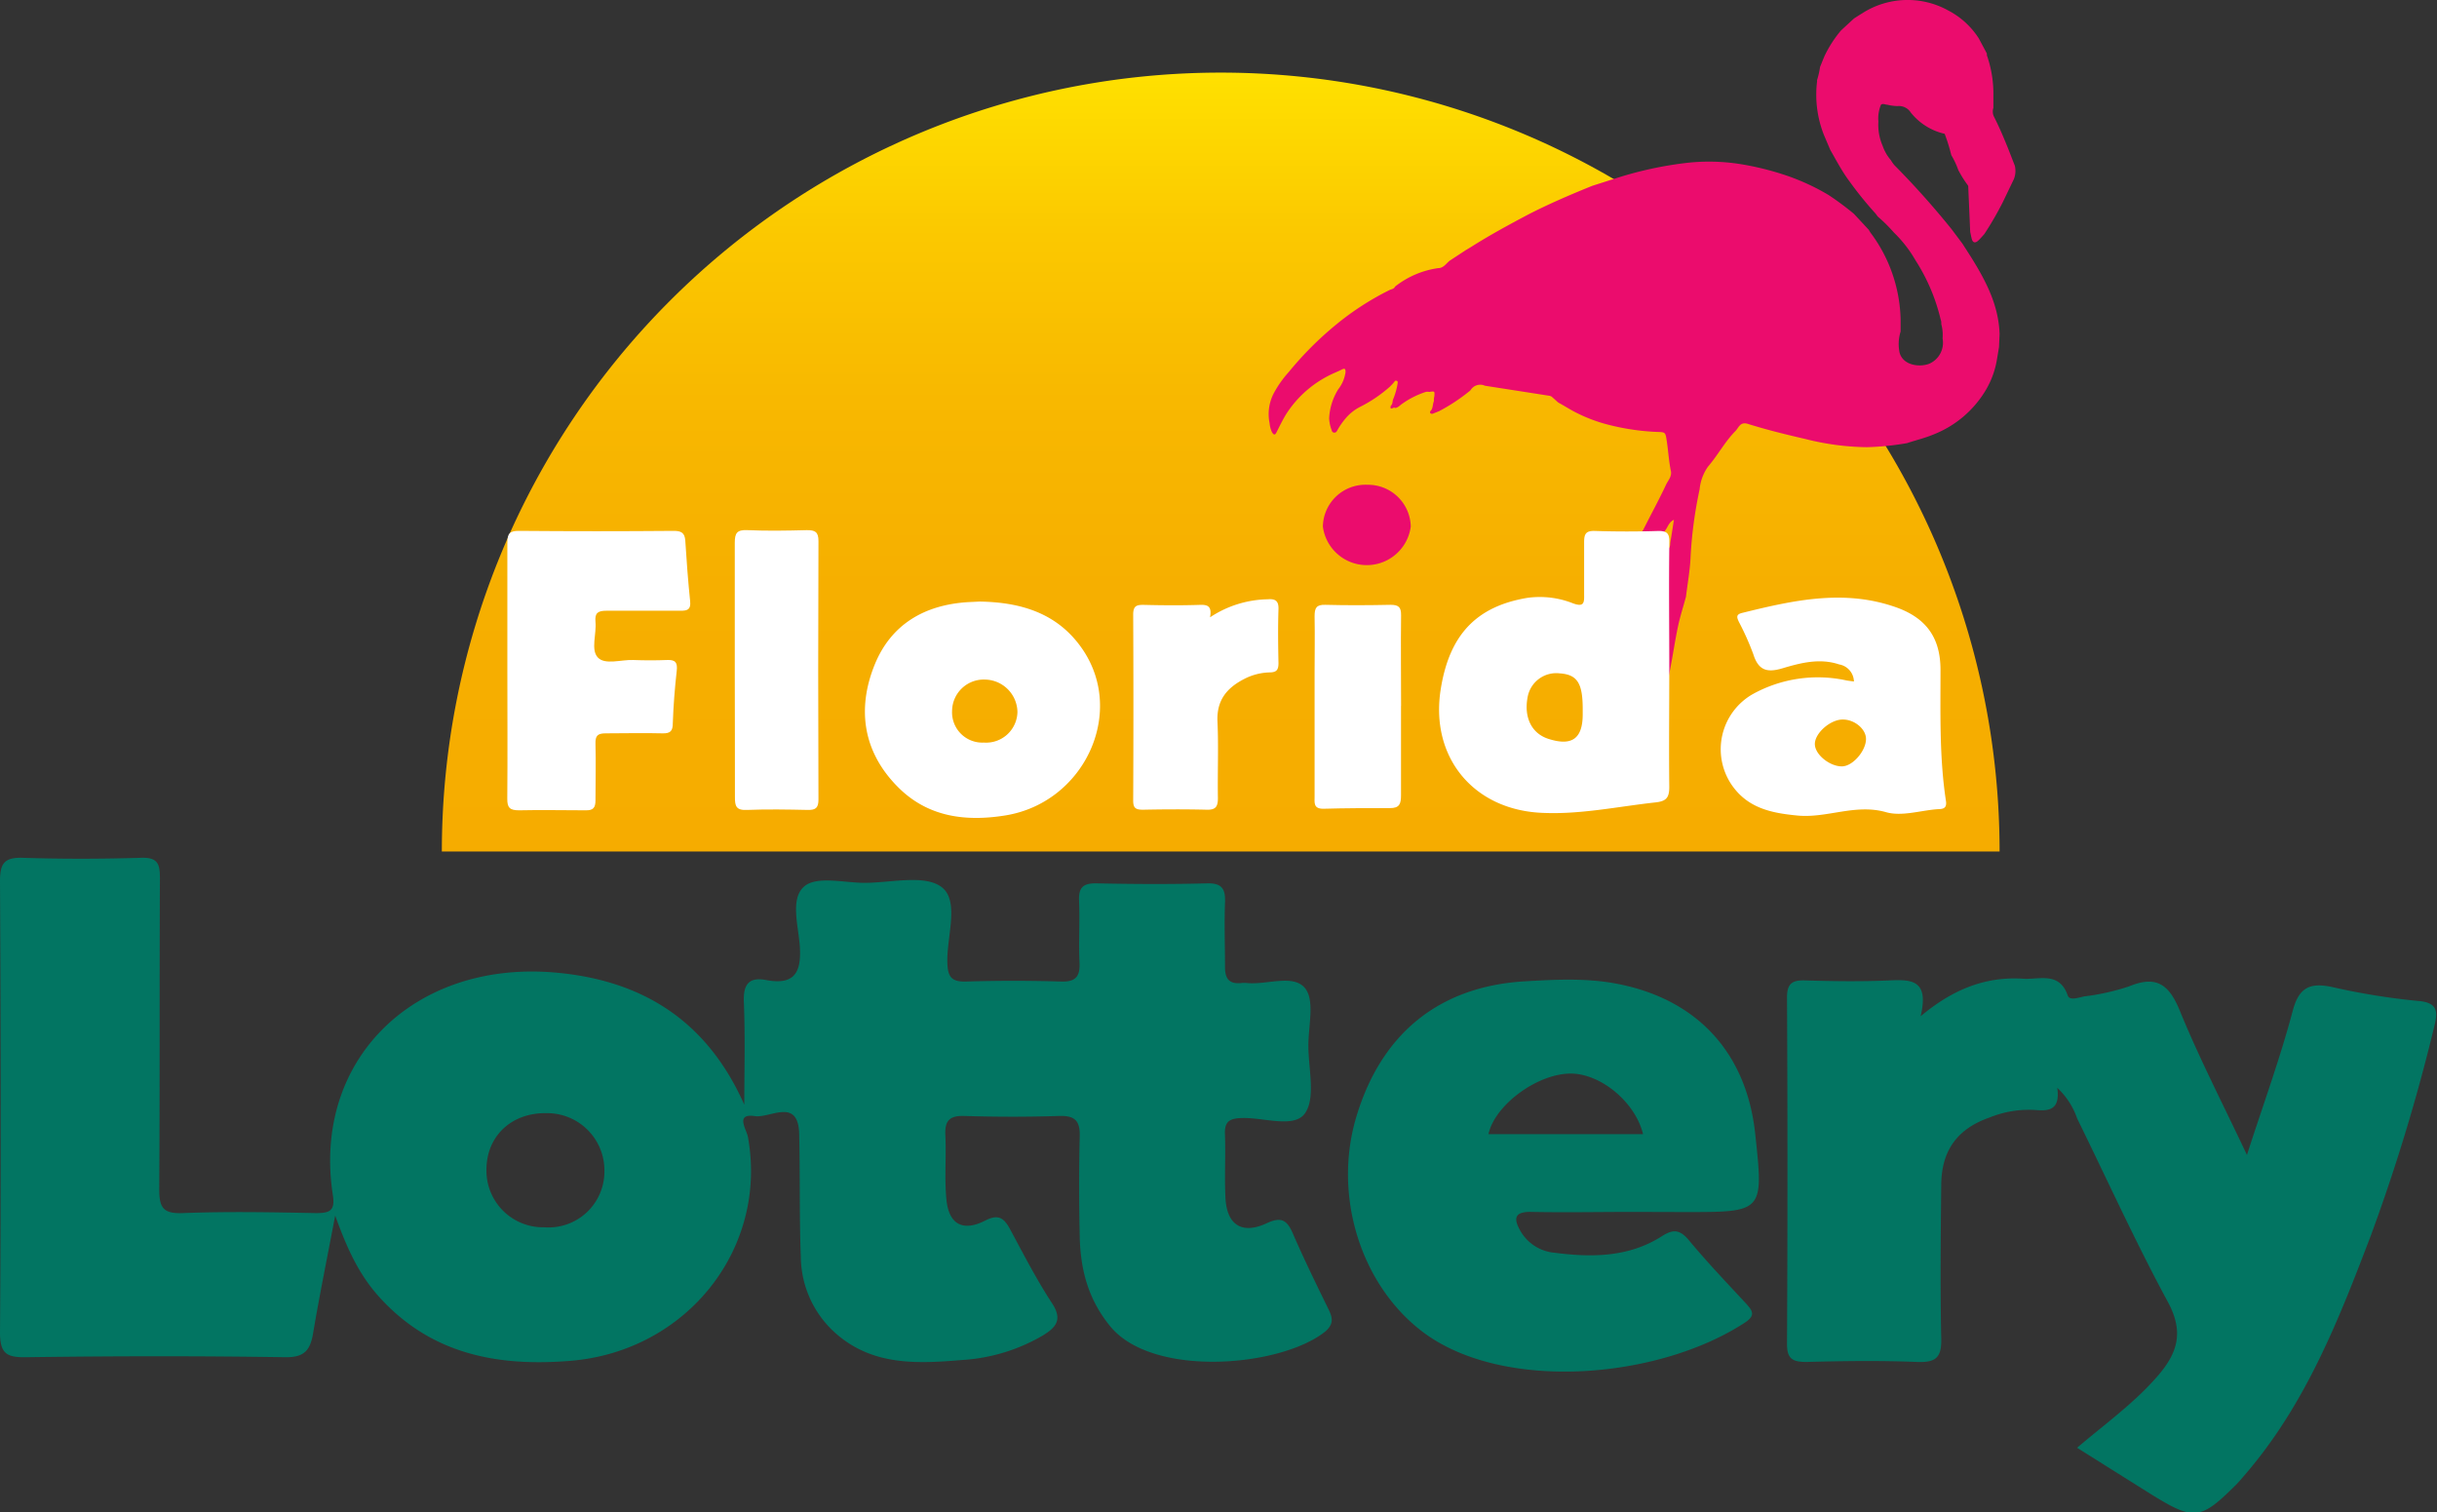 <svg xmlns="http://www.w3.org/2000/svg" xmlns:xlink="http://www.w3.org/1999/xlink" viewBox="0 0 329.94 204.73"><rect x="0" y="0" width="329.94" height="204.73" fill="#333333" stroke="none"/><defs><style>.cls-1{isolation:isolate;}.cls-2{opacity:0.5;}.cls-3,.cls-4{mix-blend-mode:screen;}.cls-3{fill:url(#radial-gradient);}.cls-4{fill:url(#radial-gradient-2);}.cls-5{fill:url(#New_Gradient_Swatch_copy);}.cls-6{fill:#eb0c6d;}.cls-6,.cls-7,.cls-8{fill-rule:evenodd;}.cls-7{fill:#027562;}.cls-8{fill:#fff;}</style><radialGradient id="radial-gradient" cx="4098.67" cy="465.04" r="34.51" gradientTransform="matrix(0.84, 0, 0, 1, -3239.19, -408.16)" gradientUnits="userSpaceOnUse"><stop offset="0.08" stop-color="#fff"/><stop offset="0.14" stop-color="#fcfcfc"/><stop offset="0.19" stop-color="#f3f3f3"/><stop offset="0.23" stop-color="#e3e3e4"/><stop offset="0.27" stop-color="#cccdce"/><stop offset="0.31" stop-color="#afb0b2"/><stop offset="0.35" stop-color="#8c8d90"/><stop offset="0.35" stop-color="#898a8d"/><stop offset="0.41" stop-color="#727376"/><stop offset="0.54" stop-color="#4a4a4c"/><stop offset="0.67" stop-color="#2a2a2b"/><stop offset="0.79" stop-color="#131313"/><stop offset="0.9" stop-color="#050505"/><stop offset="1"/></radialGradient><radialGradient id="radial-gradient-2" cx="3124.34" cy="67.04" r="5.78" gradientTransform="matrix(-1, 0, 0, 1, 3376.49, 0)" gradientUnits="userSpaceOnUse"><stop offset="0" stop-color="#fff"/><stop offset="0" stop-color="#fafafa"/><stop offset="0.05" stop-color="#cbcbcb"/><stop offset="0.1" stop-color="#a0a0a0"/><stop offset="0.15" stop-color="#7a7a7a"/><stop offset="0.2" stop-color="#595959"/><stop offset="0.27" stop-color="#3d3d3d"/><stop offset="0.34" stop-color="#262626"/><stop offset="0.42" stop-color="#151515"/><stop offset="0.52" stop-color="#090909"/><stop offset="0.65" stop-color="#020202"/><stop offset="1"/></radialGradient><linearGradient id="New_Gradient_Swatch_copy" x1="165.27" y1="9.83" x2="165.27" y2="115.28" gradientUnits="userSpaceOnUse"><stop offset="0" stop-color="#ffe100"/><stop offset="0.03" stop-color="#fedd00"/><stop offset="0.21" stop-color="#fbc800"/><stop offset="0.42" stop-color="#f8b800"/><stop offset="0.66" stop-color="#f6af00"/><stop offset="1" stop-color="#f6ac00"/></linearGradient></defs><title>Asset 14</title><g class="cls-1"><g id="Layer_2" data-name="Layer 2"><g id="Layer_1-2" data-name="Layer 1"><g id="_Group_" data-name="&lt;Group&gt;" class="cls-2"><ellipse id="_Path_" data-name="&lt;Path&gt;" class="cls-3" cx="193.41" cy="56.73" rx="28.9" ry="34.51" transform="translate(3.06 123.01) rotate(-35.55)"/></g><circle class="cls-4" cx="252.16" cy="67.04" r="5.78"/><path id="_Path_2" data-name="&lt;Path&gt;" class="cls-5" d="M59.82,115.28a105.45,105.45,0,0,1,210.9,0"/><path class="cls-6" d="M228.89,75.27c-.07,1.85-.41,3.67-.63,5.51-.37,1.37-.81,2.73-1.1,4.11-.52,2.5-.83,5-1.43,7.53-.29,1.19-.44,2.42-.66,3.63-.8-.13-1.59-.27-2.39-.38-.54-.07-1.08-.1-1.33-.71a2.92,2.92,0,0,1-.15-.44c-.38-2.15-1-4.26-1.57-6.36-.68-2.43-1.32-4.88-2.14-7.27a2.84,2.84,0,0,1-.07-1.58,13.21,13.21,0,0,1,.88-2,1.52,1.52,0,0,0,1-.67,20.55,20.55,0,0,0,2.57-3.92c.23-.39.49-.78.7-1.18,1-2,2.07-3.94,3-5.94.28-.57.8-1.11.65-1.83-.28-1.32-.35-2.66-.55-4s-.18-1.25-1.48-1.3a31.94,31.94,0,0,1-6.56-1,21,21,0,0,1-4-1.49c-.92-.44-1.77-1-2.67-1.49l-.87-.78a1,1,0,0,0-.26-.12l-8.79-1.37a1.53,1.53,0,0,0-1.93.58,1.52,1.52,0,0,1-.27.24,24.72,24.72,0,0,1-4,2.62L194,56a.33.33,0,0,1-.34-.06.21.21,0,0,1,0-.28c.38-.37.28-.91.47-1.34h0a.2.2,0,0,0,0-.05c0-.2,0-.39.06-.59.06-.74.06-.74-.69-.62a1,1,0,0,0-.47,0,11.79,11.79,0,0,0-3.27,1.66c-.28.2-.52.5-.91.51-.12-.23-.72.48-.56-.29.26-.21.23-.56.3-.83a9.37,9.37,0,0,0,.63-2.19c0-.13.07-.29-.11-.36s-.25,0-.35.15a7.3,7.3,0,0,1-.6.65,18.68,18.68,0,0,1-4,2.71,6.39,6.39,0,0,0-1.87,1.44,10.07,10.07,0,0,0-1.22,1.72c-.07.14-.18.36-.44.34s-.31-.23-.35-.36a5.31,5.31,0,0,1-.33-1.56,8.19,8.19,0,0,1,1.22-3.93,4.89,4.89,0,0,0,1-2.34c0-.45-.1-.56-.51-.35s-.61.28-.91.42a14.81,14.81,0,0,0-6.61,5.6c-.49.8-.9,1.66-1.33,2.5-.23.45-.39.26-.58,0a3.6,3.6,0,0,1-.34-1.24,6.1,6.1,0,0,1,.59-4.12,14.64,14.64,0,0,1,2-2.82,45.58,45.58,0,0,1,6.53-6.52,37.77,37.77,0,0,1,7.09-4.57c.27-.14.63-.14.77-.48a12.16,12.16,0,0,1,5.83-2.5c.72,0,1.07-.6,1.56-1l2.18-1.43.67-.4c2.5-1.59,5.09-3,7.72-4.39,2.85-1.47,5.79-2.73,8.76-3.93L219.2,24a50.07,50.07,0,0,1,9-1.93,27.07,27.07,0,0,1,7.39.14A38.83,38.83,0,0,1,242,23.81a30.25,30.25,0,0,1,5.55,2.58A38.92,38.92,0,0,1,251,28.95l2,2.15c.11.17.2.35.32.5a20.29,20.29,0,0,1,4,11.66q0,.81,0,1.62a5.71,5.71,0,0,0-.14,2.86c.48,1.75,2.72,2,4,1.51A3.1,3.1,0,0,0,263,45.81a5.48,5.48,0,0,0-.17-1.91c0-.22,0-.44-.09-.65a25.72,25.72,0,0,0-3.4-8,17,17,0,0,0-2.93-3.77,21.62,21.62,0,0,0-2.18-2.16c-.12-.16-.23-.32-.36-.47a49.61,49.61,0,0,1-3.51-4.35c-1-1.34-1.74-2.78-2.56-4.2l-.85-2A14.81,14.81,0,0,1,246,11.1a.69.69,0,0,0,0-.23,10.85,10.85,0,0,0,.41-1.79c.2-.5.4-1,.61-1.5a16.22,16.22,0,0,1,2.23-3.46L251,2.51c.39-.25.77-.5,1.17-.74a11.36,11.36,0,0,1,11.6-.35,10.88,10.88,0,0,1,4.13,3.77L269,7.25a.91.91,0,0,0,.08.47,15.83,15.83,0,0,1,.8,5.19l0,1.7a1.59,1.59,0,0,0,.15,1.32q.73,1.47,1.36,3c.49,1.15.93,2.33,1.39,3.49a3,3,0,0,1-.13,1.84l-1.5,3.12a44.68,44.68,0,0,1-2.49,4.3c-.28.31-.55.64-.86.92s-.68.34-.84-.23c-.09-.33-.15-.66-.22-1q-.13-3-.26-6a.52.52,0,0,0-.06-.29,14.79,14.79,0,0,1-1.3-2.08,10.84,10.84,0,0,0-.94-2,23.92,23.92,0,0,0-.86-2.79c0-.13-.19-.13-.3-.16a8.18,8.18,0,0,1-4.32-2.81,1.91,1.91,0,0,0-1.8-.88,6.37,6.37,0,0,1-1.37-.18c-.29,0-.58-.22-.87,0a4.83,4.83,0,0,0-.35,2.29,7.12,7.12,0,0,0,.58,3.28,5.92,5.92,0,0,0,1.1,1.92,5,5,0,0,0,.48.68A114.62,114.62,0,0,1,264.2,31l1.5,2c.45.71.91,1.41,1.35,2.12,1.92,3.11,3.55,6.33,3.67,10.1L270.64,47l-.3,1.79a11.9,11.9,0,0,1-1.44,3.94,14.34,14.34,0,0,1-7.23,6.13c-1.13.47-2.32.74-3.47,1.13a37,37,0,0,1-5.47.55,35.44,35.44,0,0,1-8.27-1.1c-2.64-.61-5.26-1.25-7.84-2.06-1-.3-1.19.45-1.63.94-1.45,1.45-2.4,3.29-3.73,4.83a6.3,6.3,0,0,0-1.15,3.08A57.51,57.51,0,0,0,228.89,75.27Zm-3-1c.28-.24.21-.59.26-.9.18-1,.32-2,.48-3-.58.27-.75.75-1,1.17a12.16,12.16,0,0,0-1.21,2.26,44.83,44.83,0,0,0-2.47,5,3.15,3.15,0,0,0-.27.59,4.53,4.53,0,0,0-.46,2.61c.27,1.38.49,2.77.75,4.15.32,1.74.66,3.47,1,5.37.37-1,.42-1.82.67-2.63.49-1.57.45-3.26,1-4.83a1.79,1.79,0,0,0-.07-1.09,7.81,7.81,0,0,1-.36-3.38Z"/><path class="cls-7" d="M45.38,164.56c-1.11,5.86-2.15,10.94-3,16-.39,2.24-1.18,3.22-3.77,3.18-11.68-.18-23.37-.16-35.06,0C.95,183.78,0,183.3,0,180.4c.14-20.37.1-40.73,0-61.1,0-2.36.54-3.25,3.06-3.17,5.32.17,10.65.16,16,0,2.32-.09,2.6.84,2.59,2.81-.07,14,0,28-.09,42,0,2.5.46,3.39,3.17,3.29,6-.23,12-.12,18,0,1.86,0,2.68-.25,2.33-2.46C42.26,143.53,56,130.08,75,131.65c11.92,1,20.71,6.5,25.77,17.91,0-4.62.13-9.26-.06-13.87-.1-2.44.67-3.47,3.08-3,3.73.68,4.72-1,4.5-4.52-.18-2.8-1.38-6.6.66-8.22,1.72-1.37,5.32-.44,8.08-.43,3.58,0,8.16-1.17,10.46.58,2.45,1.88.67,6.69.77,10.21.05,1.92.54,2.63,2.54,2.57q6.42-.19,12.84,0c2,.07,2.61-.68,2.51-2.6-.13-2.77.06-5.56-.06-8.33-.08-1.82.57-2.4,2.38-2.36,5,.1,10,.13,14.92,0,2.1-.06,2.54.79,2.46,2.64-.11,2.89,0,5.79,0,8.68,0,1.67.63,2.34,2.24,2.17a3.47,3.47,0,0,1,.69,0c2.72.29,6.35-1.27,7.93.73,1.31,1.67.42,5.1.43,7.76,0,3.12,1,7-.44,9.12s-5.61.57-8.57.67c-1.54.05-2.35.37-2.29,2.12.11,2.89-.07,5.79.07,8.67.18,3.68,2.23,5,5.55,3.47,2-.94,2.78-.47,3.58,1.38,1.51,3.48,3.18,6.89,4.85,10.3.57,1.17.67,2-.51,3-6.07,4.79-23.38,6.27-29.1-.78-3-3.69-4-7.71-4.1-12.15s-.11-9,0-13.54c.06-2.13-.68-2.82-2.8-2.75-4.27.14-8.56.13-12.84,0-2-.06-2.65.66-2.55,2.61.14,2.89-.14,5.8.14,8.67.32,3.36,2.18,4.42,5.2,2.91,1.9-1,2.64-.32,3.47,1.23,1.8,3.35,3.55,6.75,5.63,9.93,1.45,2.21.57,3.26-1.25,4.37a24.51,24.51,0,0,1-10.83,3.31c-5.87.49-11.87.85-16.86-3.31a14,14,0,0,1-5.07-10.62c-.21-5.55-.09-11.1-.22-16.66-.12-5-3.93-2.11-6-2.42-2.72-.41-1.12,1.81-.94,2.82C104,169,93,182.94,77.22,184.23c-9.89.81-18.89-.9-25.9-8.67C48.64,172.59,47,169.09,45.38,164.56ZM73.95,150.7c-4.68-.07-8.05,3.08-8.09,7.57a7.67,7.67,0,0,0,7.84,7.88,7.56,7.56,0,0,0,8.13-7.56A7.75,7.75,0,0,0,73.95,150.7Z"/><path class="cls-7" d="M278.53,147.27c.4,2.91-1,3.19-3,3a14.11,14.11,0,0,0-6.12,1c-4.38,1.52-6.54,4.44-6.59,9.08-.07,6.94-.15,13.89,0,20.82.08,2.7-.79,3.31-3.33,3.21-5-.2-9.95-.13-14.92,0-1.88,0-2.64-.41-2.63-2.46q.12-23.43,0-46.85c0-1.85.62-2.39,2.4-2.34,3.81.11,7.64.17,11.45,0,3-.14,5.41-.09,4.24,4.85,4.47-3.75,8.93-5.41,13.92-5.08,2.15.14,4.87-1,6,2.28.26.74,1.5.25,2.25.11a30.63,30.63,0,0,0,6.06-1.36c3.71-1.52,5.41-.25,6.87,3.32,2.6,6.37,5.78,12.51,9.08,19.51,2.25-7,4.52-13.16,6.19-19.49.85-3.23,2.36-3.86,5.28-3.26a92.6,92.6,0,0,0,11.61,1.89c2.9.21,2.75,1.57,2.25,3.58a253.12,253.12,0,0,1-8.52,28.09c-4.35,11.43-8.81,22.82-16.92,32.29-.45.53-.89,1.06-1.37,1.55-4.79,4.77-5.67,4.87-11.39,1.35L281.21,196c3.93-3.34,7.85-6.14,11-9.82,2.68-3.13,3.45-5.95,1.28-9.95-4.39-8.11-8.2-16.53-12.27-24.81A10.23,10.23,0,0,0,278.53,147.27Z"/><path class="cls-7" d="M221.22,164.07c-4.63,0-9.26.09-13.89,0-2.68-.07-2.25,1.27-1.4,2.72a5.93,5.93,0,0,0,4.57,2.81c5,.65,10,.61,14.43-2.2,1.54-1,2.45-1,3.69.46,2.43,2.93,5.07,5.71,7.67,8.5.9,1,1.51,1.65,0,2.66-11.82,7.76-32.94,9.47-43.74,1.24-8.31-6.33-12.1-18.36-8.94-29,3.38-11.36,11.26-17.73,22.86-18.41,4.27-.25,8.56-.47,12.79.4,10.66,2.17,17.2,9.39,18.37,20.21,1.15,10.63,1.15,10.63-9.44,10.63Zm1.23-10.53c-1.07-4.4-5.84-8.28-9.93-8.2-4.49.09-10.15,4.28-11,8.2Z"/><path class="cls-8" d="M226,90.38c0,5.38-.06,10.77,0,16.15,0,1.47-.41,1.94-1.86,2.1-5.21.57-10.35,1.7-15.64,1.4-9.1-.52-14.85-7.57-13.46-16.61,1.15-7.45,4.81-11.32,11.73-12.48a12.22,12.22,0,0,1,6.22.75c1.38.49,1.51,0,1.48-1.14,0-2.37,0-4.74,0-7.11,0-1.12.2-1.6,1.45-1.56q4.32.14,8.65,0c1.28,0,1.45.5,1.44,1.59C225.93,79.1,226,84.74,226,90.38ZM214.28,96c0-3.49-.72-4.68-3.11-4.84a3.94,3.94,0,0,0-4.34,3.17c-.55,2.81.55,5,2.85,5.71,3.15,1,4.58-.06,4.6-3.28C214.28,96.5,214.28,96.24,214.28,96Z"/><path class="cls-8" d="M251,92.26a2.41,2.41,0,0,0-2-2.31c-2.66-.89-5.24-.2-7.73.54-2.13.63-3.23.19-3.9-1.94a36.61,36.61,0,0,0-1.95-4.37c-.27-.59-.43-1,.47-1.21,6.92-1.71,13.84-3.26,20.91-.72,4,1.45,5.9,4.1,5.92,8.38,0,6-.16,11.91.74,17.82.18,1.18-.66,1.06-1.3,1.11-2.29.2-4.77,1-6.86.38-4.13-1.15-7.94.85-11.93.47-3.56-.34-6.82-1-9-4.27A8.59,8.59,0,0,1,237.25,94a18.2,18.2,0,0,1,12.8-1.87Zm-1.53,5.15c-1.65,0-3.73,1.81-3.76,3.28s2.06,3.09,3.67,3.06c1.41,0,3.17-2,3.25-3.59C252.73,98.79,251.15,97.41,249.51,97.41Z"/><path class="cls-8" d="M68.69,90.75c0-5.76,0-11.53,0-17.29,0-1.26.34-1.6,1.6-1.59q10.47.09,20.94,0c1,0,1.48.26,1.55,1.33.17,2.75.38,5.49.66,8.22.11,1.12-.39,1.27-1.32,1.26-3.33,0-6.66,0-10,0-1.18,0-1.61.3-1.5,1.5.16,1.64-.66,3.77.31,4.82s3.14.29,4.78.35,3.07.06,4.61,0c1.13-.05,1.43.35,1.3,1.47-.26,2.35-.45,4.71-.53,7.07,0,1.08-.33,1.42-1.41,1.39-2.56-.07-5.12,0-7.68,0-1.1,0-1.41.33-1.38,1.41.07,2.56,0,5.12,0,7.68,0,1-.33,1.35-1.33,1.33-3,0-6-.07-9,0-1.24,0-1.63-.32-1.61-1.59C68.73,102.28,68.69,96.52,68.69,90.75Z"/><path class="cls-8" d="M132.63,81.44c5.83.09,10.74,1.7,14,6.56,5.78,8.64.08,20.67-10.5,22.39-5.45.88-10.55.21-14.58-3.86-4.67-4.7-5.56-10.47-3.16-16.47,2.23-5.57,6.83-8.21,12.77-8.55Zm.59,19.09a4.24,4.24,0,0,0,4.53-4.16A4.47,4.47,0,0,0,133.36,92a4.29,4.29,0,0,0-4.46,4.24A4.1,4.1,0,0,0,133.22,100.53Z"/><path class="cls-8" d="M99.48,90.77c0-5.76,0-11.52,0-17.29,0-1.32.3-1.77,1.69-1.71,2.68.12,5.38.07,8.07,0,1.1,0,1.57.22,1.57,1.47q-.07,17.48,0,35c0,1.1-.35,1.43-1.43,1.41-2.75-.06-5.51-.11-8.26,0-1.47.07-1.63-.54-1.62-1.78C99.51,102.17,99.48,96.47,99.48,90.77Z"/><path class="cls-8" d="M163.83,83.57a14.57,14.57,0,0,1,7.8-2.44c1-.08,1.5.18,1.46,1.34-.08,2.43-.05,4.86,0,7.29,0,.88-.22,1.26-1.17,1.27a7.9,7.9,0,0,0-3.49.9c-2.35,1.21-3.73,2.89-3.6,5.75.16,3.45,0,6.91.06,10.37,0,1.14-.29,1.6-1.5,1.57-2.88-.07-5.76-.06-8.64,0-1,0-1.34-.22-1.33-1.27q.06-12.58,0-25.15c0-1.2.48-1.33,1.47-1.31,2.49.06,5,.08,7.49,0C163.46,81.85,164.1,82,163.83,83.57Z"/><path class="cls-8" d="M189.68,95.57c0,4,0,8.06,0,12.09,0,1.15-.19,1.76-1.53,1.74-3,0-6,0-9,.09-1.35,0-1.17-.84-1.17-1.67q0-8.35,0-16.7c0-2.56.05-5.12,0-7.68,0-1.12.22-1.6,1.46-1.56,2.94.08,5.89.06,8.83,0,1.09,0,1.43.32,1.42,1.41-.05,4.09,0,8.19,0,12.29Z"/><path class="cls-6" d="M185.16,65.63A5.78,5.78,0,0,1,191,71.28a6,6,0,0,1-11.9,0A5.77,5.77,0,0,1,185.16,65.63Z"/></g></g></g></svg>